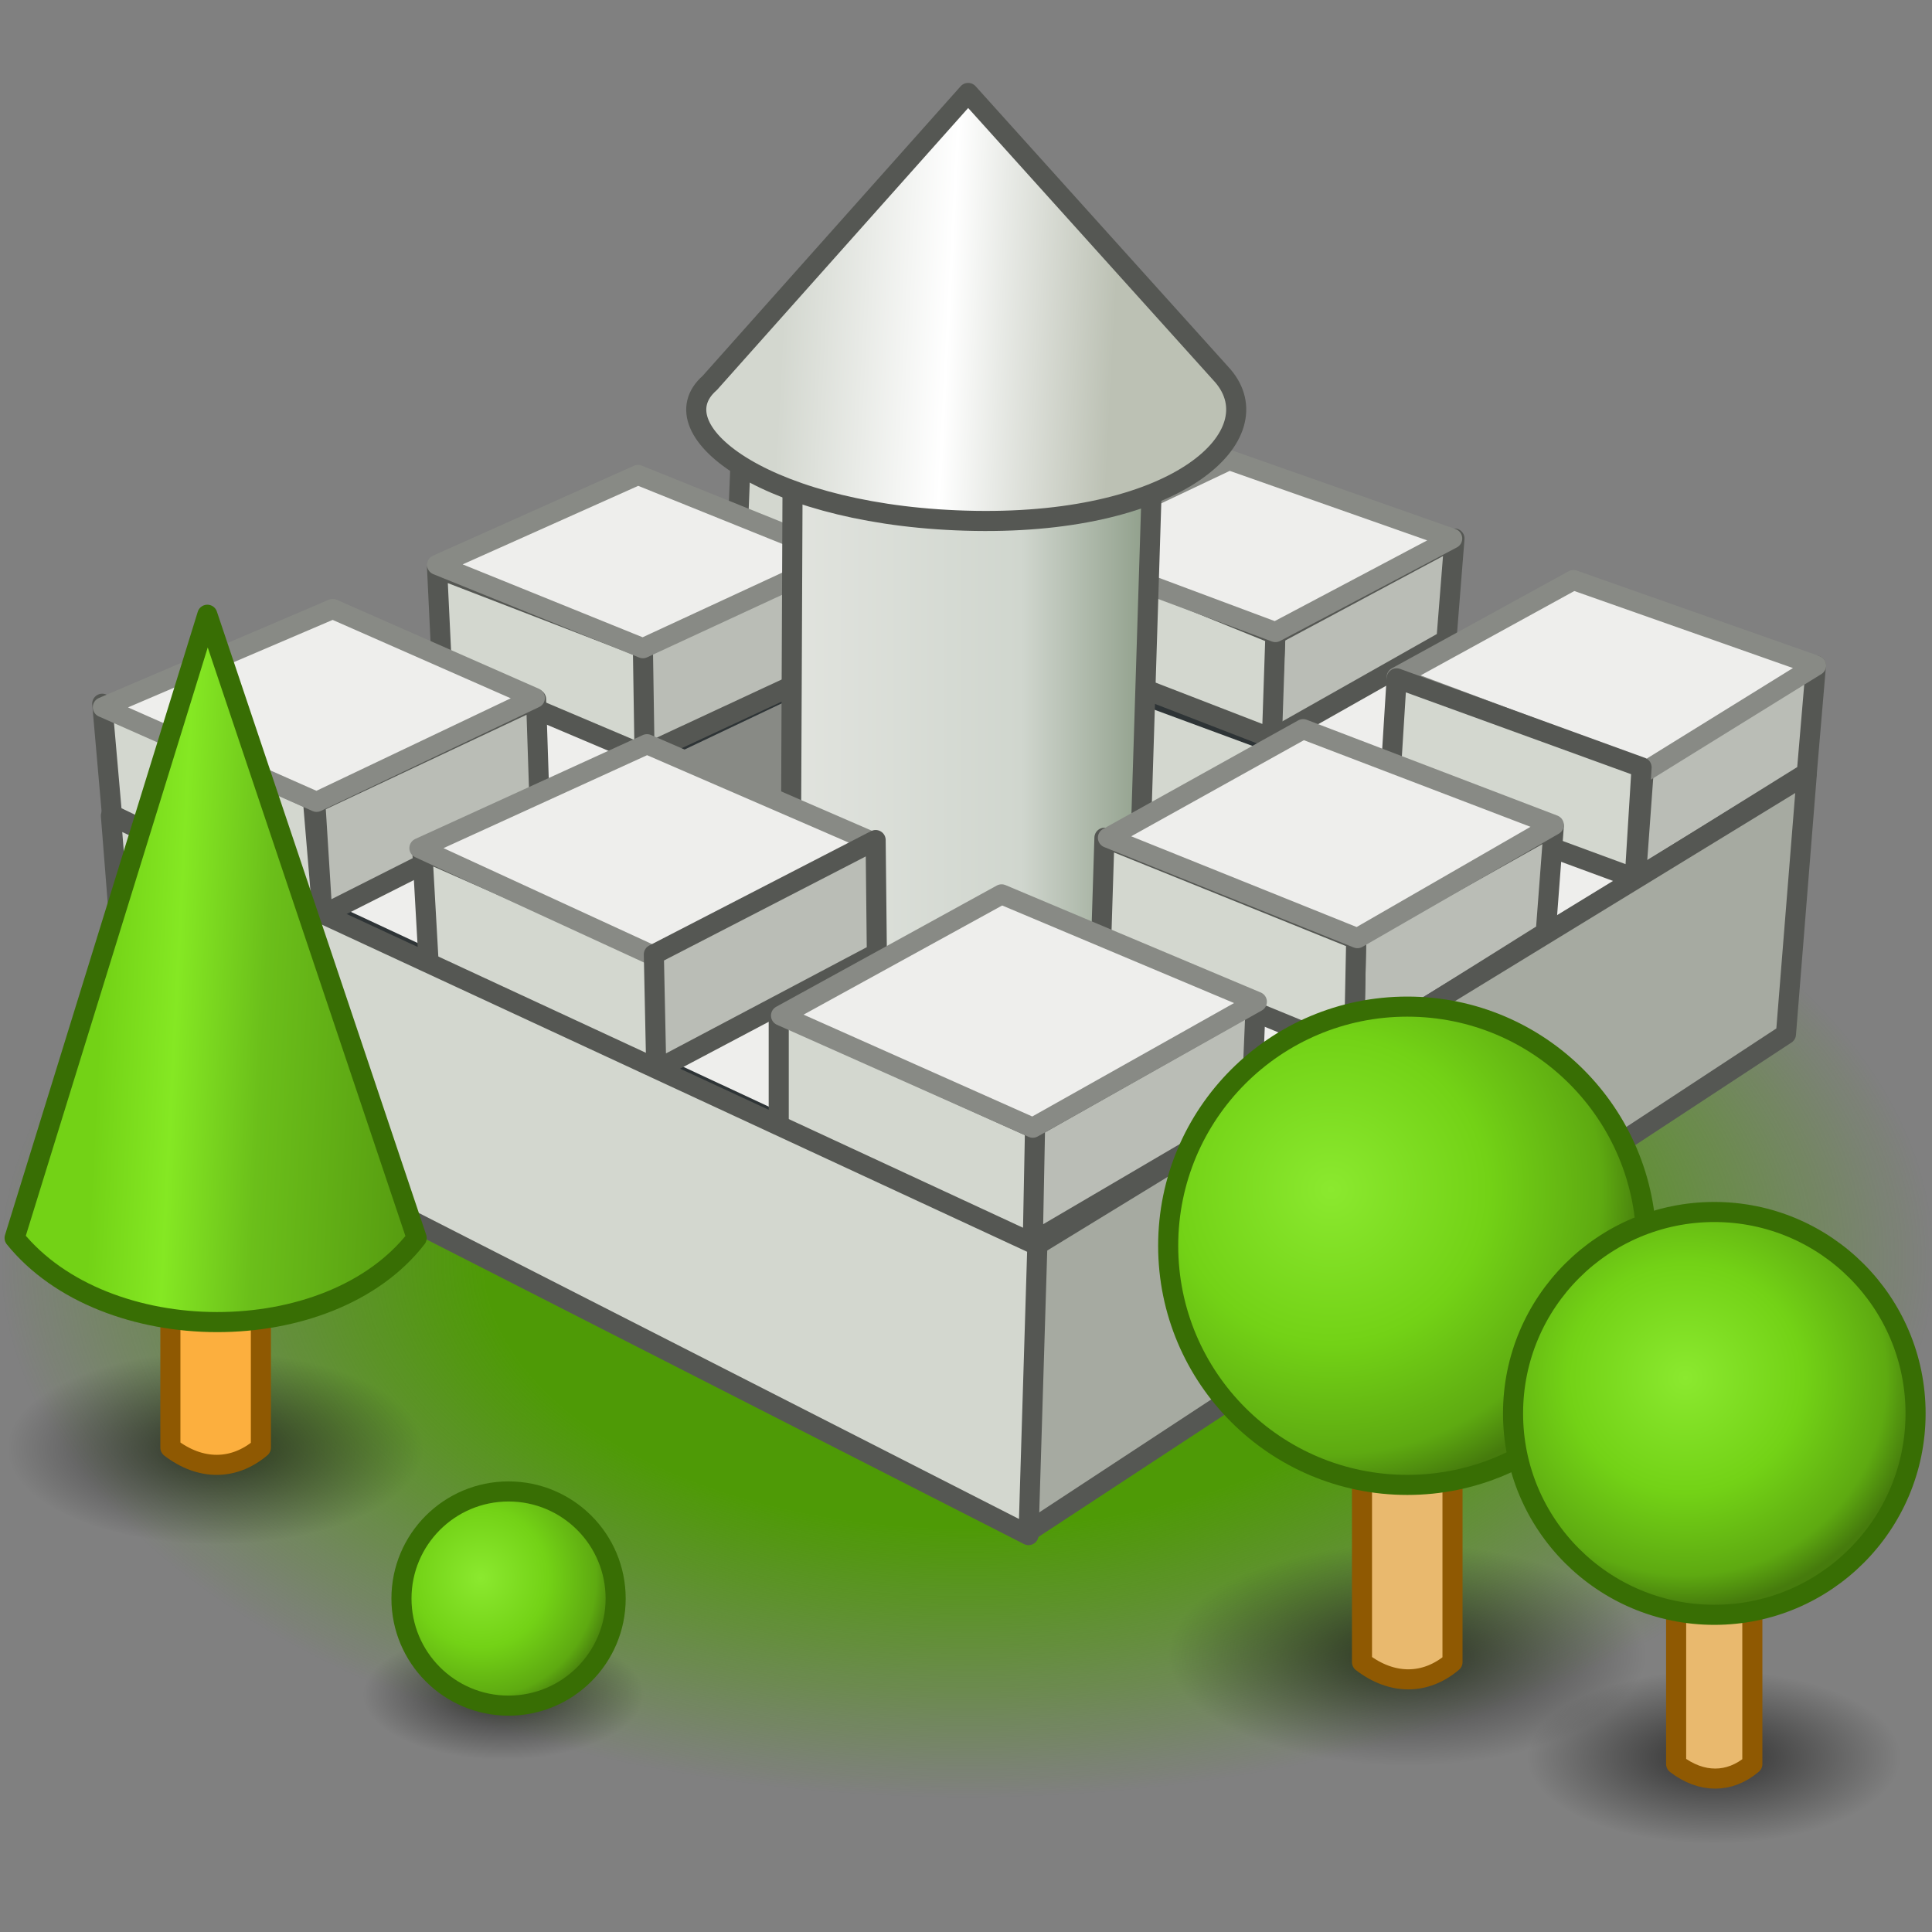 <?xml version="1.0" encoding="UTF-8" standalone="no"?>
<!-- Created with Inkscape (http://www.inkscape.org/) -->

<svg
   width="48"
   height="48"
   viewBox="0 0 12.7 12.7"
   version="1.1"
   id="svg1"
   sodipodi:docname="quick_shapes.svg"
   inkscape:version="1.3.2 (091e20e, 2023-11-25, custom)"
   xml:space="preserve"
   xmlns:inkscape="http://www.inkscape.org/namespaces/inkscape"
   xmlns:sodipodi="http://sodipodi.sourceforge.net/DTD/sodipodi-0.dtd"
   xmlns:xlink="http://www.w3.org/1999/xlink"
   xmlns="http://www.w3.org/2000/svg"
   xmlns:svg="http://www.w3.org/2000/svg"><rect x="0" y="0" width="12.7" height="12.7" fill="#808080" stroke="none"/><sodipodi:namedview
     id="namedview1"
     pagecolor="#ffffff"
     bordercolor="#666666"
     borderopacity="1.0"
     inkscape:showpageshadow="2"
     inkscape:pageopacity="0.0"
     inkscape:pagecheckerboard="0"
     inkscape:deskcolor="#d1d1d1"
     inkscape:document-units="px"
     showgrid="false"
     inkscape:zoom="15.7503"
     inkscape:cx="25.7773"
     inkscape:cy="22.2853"
     inkscape:current-layer="layer1" /><defs
     id="defs1"><linearGradient
       id="linearGradient57"
       inkscape:collect="always"><stop
         style="stop-color:#4e9a06;stop-opacity:1;"
         offset="0"
         id="stop57" /><stop
         style="stop-color:#4e9a06;stop-opacity:1;"
         offset="0.5"
         id="stop59" /><stop
         style="stop-color:#4e9a06;stop-opacity:0;"
         offset="1"
         id="stop58" /></linearGradient><linearGradient
       id="linearGradient50"
       inkscape:collect="always"><stop
         style="stop-color:#000000;stop-opacity:0.628;"
         offset="0"
         id="stop50" /><stop
         style="stop-color:#000000;stop-opacity:0;"
         offset="1"
         id="stop51" /></linearGradient><linearGradient
       id="linearGradient44"
       inkscape:collect="always"><stop
         style="stop-color:#73d216;stop-opacity:1;"
         offset="0"
         id="stop44" /><stop
         style="stop-color:#85e823;stop-opacity:1;"
         offset="0.235"
         id="stop46" /><stop
         style="stop-color:#6bbf1a;stop-opacity:1;"
         offset="0.507"
         id="stop47" /><stop
         style="stop-color:#569b10;stop-opacity:1;"
         offset="1"
         id="stop45" /></linearGradient><linearGradient
       id="linearGradient38"
       inkscape:collect="always"><stop
         style="stop-color:#8be92f;stop-opacity:1;"
         offset="0"
         id="stop39" /><stop
         style="stop-color:#73d216;stop-opacity:1;"
         offset="0.5"
         id="stop41" /><stop
         style="stop-color:#5eaa11;stop-opacity:1;"
         offset="0.858"
         id="stop42" /><stop
         style="stop-color:#467b0d;stop-opacity:1;"
         offset="1"
         id="stop40" /></linearGradient><linearGradient
       id="linearGradient35"
       inkscape:collect="always"><stop
         style="stop-color:#e2e4df;stop-opacity:1;"
         offset="0"
         id="stop36" /><stop
         style="stop-color:#d0d6ce;stop-opacity:1;"
         offset="0.664"
         id="stop38" /><stop
         style="stop-color:#92a18d;stop-opacity:1;"
         offset="1"
         id="stop37" /></linearGradient><linearGradient
       id="linearGradient32"
       inkscape:collect="always"><stop
         style="stop-color:#d3d7cf;stop-opacity:1;"
         offset="0"
         id="stop32" /><stop
         style="stop-color:#ffffff;stop-opacity:1;"
         offset="0.5"
         id="stop34" /><stop
         style="stop-color:#e9ebe7;stop-opacity:1;"
         offset="0.654"
         id="stop35" /><stop
         style="stop-color:#bcc1b4;stop-opacity:1;"
         offset="1"
         id="stop33" /></linearGradient><linearGradient
       inkscape:collect="always"
       xlink:href="#linearGradient32"
       id="linearGradient33"
       x1="5.141"
       y1="1.978"
       x2="7.399"
       y2="2.096"
       gradientUnits="userSpaceOnUse"
       gradientTransform="matrix(0.966,0,0,0.967,0.198,-0.235)" /><linearGradient
       inkscape:collect="always"
       xlink:href="#linearGradient35"
       id="linearGradient37"
       x1="5.007"
       y1="5.287"
       x2="7.634"
       y2="5.287"
       gradientUnits="userSpaceOnUse"
       gradientTransform="matrix(0.904,0,0,0.904,0.608,0.093)" /><radialGradient
       inkscape:collect="always"
       xlink:href="#linearGradient38"
       id="radialGradient40"
       cx="8.928"
       cy="8.064"
       fx="8.928"
       fy="8.064"
       r="1.754"
       gradientTransform="matrix(1.179,0.016,-0.015,1.156,-1.655,-2.015)"
       gradientUnits="userSpaceOnUse" /><radialGradient
       inkscape:collect="always"
       xlink:href="#linearGradient38"
       id="radialGradient44"
       cx="10.997"
       cy="9.692"
       fx="10.997"
       fy="9.692"
       r="1.487"
       gradientTransform="matrix(1.036,1.87458e-5,-1.83781e-5,1.016,-0.717,-0.891)"
       gradientUnits="userSpaceOnUse" /><linearGradient
       inkscape:collect="always"
       xlink:href="#linearGradient44"
       id="linearGradient45"
       x1="0.975"
       y1="7.655"
       x2="3.258"
       y2="7.772"
       gradientUnits="userSpaceOnUse"
       gradientTransform="matrix(0.931,0,0,0.931,0.406,-0.064)" /><radialGradient
       inkscape:collect="always"
       xlink:href="#linearGradient38"
       id="radialGradient49"
       cx="3.587"
       cy="10.573"
       fx="3.587"
       fy="10.573"
       r="0.822"
       gradientTransform="matrix(1.079,0.013,-0.013,1.107,0.049,-1.967)"
       gradientUnits="userSpaceOnUse" /><radialGradient
       inkscape:collect="always"
       xlink:href="#linearGradient50"
       id="radialGradient51"
       cx="9.465"
       cy="11.138"
       fx="9.465"
       fy="11.138"
       r="1.688"
       gradientTransform="matrix(0.931,0,0,0.431,0.438,5.707)"
       gradientUnits="userSpaceOnUse" /><radialGradient
       inkscape:collect="always"
       xlink:href="#linearGradient50"
       id="radialGradient52"
       gradientUnits="userSpaceOnUse"
       gradientTransform="matrix(0.727,0,0,0.337,3.982,7.696)"
       cx="9.465"
       cy="11.138"
       fx="9.465"
       fy="11.138"
       r="1.688" /><radialGradient
       inkscape:collect="always"
       xlink:href="#linearGradient50"
       id="radialGradient53"
       gradientUnits="userSpaceOnUse"
       gradientTransform="matrix(0.547,0,0,0.253,-1.246,7.733)"
       cx="9.465"
       cy="11.138"
       fx="9.465"
       fy="11.138"
       r="1.688" /><radialGradient
       inkscape:collect="always"
       xlink:href="#linearGradient50"
       id="radialGradient54"
       gradientUnits="userSpaceOnUse"
       gradientTransform="matrix(0.811,0,0,0.376,-5.621,6.138)"
       cx="9.465"
       cy="11.138"
       fx="9.465"
       fy="11.138"
       r="1.688" /><radialGradient
       inkscape:collect="always"
       xlink:href="#linearGradient57"
       id="radialGradient58"
       cx="6.358"
       cy="8.282"
       fx="6.358"
       fy="8.282"
       r="6.358"
       gradientTransform="matrix(1,0,0,0.557,0,3.665)"
       gradientUnits="userSpaceOnUse" /></defs><g
     inkscape:label="Layer 1"
     inkscape:groupmode="layer"
     id="layer1"><ellipse
       style="color:#000000;font-variation-settings:normal;overflow:visible;opacity:1;vector-effect:none;fill:url(#radialGradient58);fill-opacity:1;stroke:none;stroke-width:0.132;stroke-linecap:round;stroke-linejoin:round;stroke-miterlimit:4;stroke-dasharray:none;stroke-dashoffset:0;stroke-opacity:1;-inkscape-stroke:none"
       id="path55"
       cx="6.358"
       cy="8.282"
       rx="6.358"
       ry="3.545" /><path
       style="color:#000000;overflow:visible;fill:#d3d7cf;stroke:#2e3436;stroke-width:0.132;stroke-linecap:round;stroke-linejoin:round;stroke-dasharray:none"
       d="M 8.693,4.905 7.126,4.218 7.244,6.215 Z"
       id="path54" /><path
       style="color:#000000;overflow:visible;fill:#888a85;stroke:#2e3436;stroke-width:0.132;stroke-linecap:round;stroke-linejoin:round;stroke-dasharray:none"
       d="M 3.936,4.905 5.504,4.218 5.386,6.215 Z"
       id="path28" /><path
       style="color:#000000;overflow:visible;fill:#d3d7cf;stroke:#555753;stroke-width:0.132;stroke-linecap:round;stroke-linejoin:round;stroke-dasharray:none"
       d="M 4.871,2.961 4.849,3.509 6.009,3.939 5.934,2.832 Z"
       id="path27"
       sodipodi:nodetypes="ccccc" /><path
       style="color:#000000;overflow:visible;fill:#eeeeec;stroke:#2e3436;stroke-width:0.132;stroke-linecap:round;stroke-linejoin:round;stroke-dasharray:none"
       d="M 6.827,8.174 11.859,5.107 8.023,3.725 6.882,4.334 9.154,5.173 6.605,6.566 3.548,5.306 6.02,4.132 4.645,3.606 0.736,5.335 Z"
       id="path26"
       sodipodi:nodetypes="ccccccccccc" /><path
       style="color:#000000;overflow:visible;fill:#babdb6;stroke:#555753;stroke-width:0.132;stroke-linecap:round;stroke-linejoin:round;stroke-dasharray:none"
       d="M 8.384,4.17 8.353,4.861 9.508,4.208 9.561,3.54 Z"
       id="path19" /><path
       style="color:#000000;overflow:visible;fill:#d3d7cf;stroke:#555753;stroke-width:0.132;stroke-linecap:round;stroke-linejoin:round;stroke-dasharray:none"
       d="M 7.45,3.791 8.384,4.17 8.361,4.854 7.359,4.466 Z"
       id="path20" /><path
       style="color:#000000;overflow:visible;fill:#eeeeec;stroke:#888a85;stroke-width:0.132;stroke-linecap:round;stroke-linejoin:round;stroke-dasharray:none"
       d="M 8.08,3.024 9.546,3.54 8.384,4.155 6.88,3.593 Z"
       id="path10" /><path
       style="color:#000000;overflow:visible;fill:#d3d7cf;stroke:#555753;stroke-width:0.132;stroke-linecap:round;stroke-linejoin:round;stroke-dasharray:none"
       d="M 2.873,3.735 2.905,4.4 4.248,4.969 4.237,4.261 Z"
       id="path24"
       sodipodi:nodetypes="ccccc" /><path
       style="color:#000000;overflow:visible;fill:#babdb6;stroke:#555753;stroke-width:0.132;stroke-linecap:round;stroke-linejoin:round;stroke-dasharray:none"
       d="M 4.226,4.25 4.237,4.959 5.483,4.379 5.526,3.649 Z"
       id="path25" /><path
       style="color:#000000;overflow:visible;fill:#eeeeec;stroke:#888a85;stroke-width:0.132;stroke-linecap:round;stroke-linejoin:round;stroke-dasharray:none"
       d="M 2.873,3.713 4.194,3.122 5.526,3.659 4.226,4.261 Z"
       id="path23" /><path
       style="color:#000000;overflow:visible;fill:url(#linearGradient37);stroke:#555753;stroke-width:0.132;stroke-linecap:round;stroke-linejoin:round;stroke-dasharray:none"
       d="m 5.21,3.16 -0.015,3.425 2.271,-0.038 0.106,-3.379 z"
       id="path21" /><path
       style="color:#000000;overflow:visible;fill:#d3d7cf;stroke:#555753;stroke-width:0.132;stroke-linecap:round;stroke-linejoin:round;stroke-dasharray:none"
       d="M 0.672,4.626 0.736,5.356 2.121,6.022 2.057,5.259 Z"
       id="path1" /><path
       style="color:#000000;overflow:visible;fill:#babdb6;stroke:#555753;stroke-width:0.132;stroke-linecap:round;stroke-linejoin:round;stroke-dasharray:none"
       d="M 2.073,5.279 3.524,4.596 3.547,5.294 2.119,6.015 Z"
       id="path4" /><path
       style="color:#000000;overflow:visible;fill:#eeeeec;stroke:#888a85;stroke-width:0.132;stroke-linecap:round;stroke-linejoin:round;stroke-dasharray:none"
       d="M 0.676,4.649 2.187,4.003 3.516,4.588 2.081,5.271 Z"
       id="path7" /><path
       style="color:#000000;overflow:visible;fill:#babdb6;stroke:#555753;stroke-width:0.132;stroke-linecap:round;stroke-linejoin:round;stroke-dasharray:none"
       d="m 10.806,5.051 1.131,-0.676 -0.06,0.706 -1.124,0.699 z"
       id="path14" /><path
       style="color:#000000;overflow:visible;fill:#eeeeec;stroke:#888a85;stroke-width:0.132;stroke-linecap:round;stroke-linejoin:round;stroke-dasharray:none"
       d="m 9.181,4.451 1.162,-0.638 1.595,0.562 -1.116,0.691 z"
       id="path9" /><path
       style="color:#000000;overflow:visible;fill:#d3d7cf;stroke:#555753;stroke-width:0.132;stroke-linecap:round;stroke-linejoin:round;stroke-dasharray:none"
       d="M 9.181,4.459 10.791,5.044 10.746,5.773 9.136,5.18 Z"
       id="path15" /><path
       style="color:#000000;overflow:visible;fill:url(#linearGradient33);stroke:#555753;stroke-width:0.132;stroke-linecap:round;stroke-linejoin:round;stroke-dasharray:none"
       d="M 6.364,0.611 4.666,2.517 C 4.306,2.831 5.065,3.402 6.41,3.424 7.754,3.446 8.368,2.857 8.039,2.471 Z"
       id="path22"
       sodipodi:nodetypes="cczcc" /><path
       style="color:#000000;overflow:visible;fill:#d3d7cf;stroke:#555753;stroke-width:0.132;stroke-linecap:round;stroke-linejoin:round;stroke-dasharray:none"
       d="M 2.776,5.592 2.819,6.355 4.366,7.074 4.312,6.269 Z"
       id="path2" /><path
       style="color:#000000;overflow:visible;fill:#eeeeec;stroke:#888a85;stroke-width:0.132;stroke-linecap:round;stroke-linejoin:round;stroke-dasharray:none"
       d="M 2.757,5.575 4.253,4.892 5.741,5.537 4.291,6.281 Z"
       id="path5" /><path
       style="color:#000000;overflow:visible;fill:#babdb6;stroke:#555753;stroke-width:0.132;stroke-linecap:round;stroke-linejoin:round;stroke-dasharray:none"
       d="m 4.298,6.274 1.458,-0.752 0.008,0.744 -1.45,0.767 z"
       id="path11" /><path
       style="color:#000000;overflow:visible;fill:#babdb6;stroke:#555753;stroke-width:0.132;stroke-linecap:round;stroke-linejoin:round;stroke-dasharray:none"
       d="M 8.915,6.16 10.214,5.431 10.161,6.129 8.9,6.919 Z"
       id="path13" /><path
       style="color:#000000;overflow:visible;fill:#d3d7cf;stroke:#555753;stroke-width:0.132;stroke-linecap:round;stroke-linejoin:round;stroke-dasharray:none"
       d="M 7.26,5.507 8.915,6.175 8.9,6.919 7.237,6.236 Z"
       id="path16" /><path
       style="color:#000000;overflow:visible;fill:#eeeeec;stroke:#888a85;stroke-width:0.132;stroke-linecap:round;stroke-linejoin:round;stroke-dasharray:none"
       d="M 7.283,5.507 8.566,4.793 10.214,5.423 8.923,6.167 Z"
       id="path8" /><path
       style="color:#000000;overflow:visible;fill:#d3d7cf;stroke:#555753;stroke-width:0.132;stroke-linecap:round;stroke-linejoin:round;stroke-dasharray:none"
       d="m 5.119,6.661 v 0.782 l 1.693,0.744 -0.007,-0.767 z"
       id="path3"
       sodipodi:nodetypes="ccccc" /><path
       style="color:#000000;overflow:visible;fill:#babdb6;stroke:#555753;stroke-width:0.132;stroke-linecap:round;stroke-linejoin:round;stroke-dasharray:none"
       d="M 6.804,7.405 8.255,6.585 8.224,7.322 6.789,8.164 Z"
       id="path12" /><path
       style="color:#000000;overflow:visible;fill:#eeeeec;stroke:#888a85;stroke-width:0.132;stroke-linecap:round;stroke-linejoin:round;stroke-dasharray:none"
       d="M 5.134,6.676 6.584,5.879 8.262,6.585 6.789,7.413 Z"
       id="path6" /><path
       style="color:#000000;overflow:visible;fill:#a6aaa1;fill-opacity:1;stroke:#555753;stroke-width:0.132;stroke-linecap:round;stroke-linejoin:round;stroke-dasharray:none"
       d="M 6.812,8.187 11.877,5.089 11.74,6.798 6.744,10.078 Z"
       id="path18" /><g
       id="g60"
       transform="translate(0,0.37)"><ellipse
         style="color:#000000;overflow:visible;fill:url(#radialGradient51);stroke:none;stroke-width:0.132;stroke-linecap:round;stroke-linejoin:round;stroke-dasharray:none;stroke-opacity:1"
         id="ellipse49"
         cx="9.251"
         cy="10.509"
         rx="1.572"
         ry="0.728" /><path
         id="rect29"
         style="overflow:visible;fill:#e9b96e;stroke:#8f5902;stroke-width:0.132;stroke-linecap:round;stroke-linejoin:round;stroke-dasharray:none"
         d="m 8.953,8.252 h 0.595 v 2.304 c -0.177,0.15 -0.397,0.152 -0.595,0 z"
         sodipodi:nodetypes="ccccc" /><ellipse
         style="color:#000000;overflow:visible;fill:url(#radialGradient40);stroke:#386e04;stroke-width:0.132;stroke-linecap:round;stroke-linejoin:round;stroke-dasharray:none;stroke-opacity:1"
         id="path29"
         cx="9.251"
         cy="7.819"
         rx="1.572"
         ry="1.572" /></g><g
       id="g59"
       transform="translate(0.403,0.101)"><ellipse
         style="color:#000000;overflow:visible;fill:url(#radialGradient52);stroke:none;stroke-width:0.132;stroke-linecap:round;stroke-linejoin:round;stroke-dasharray:none;stroke-opacity:1"
         id="ellipse51"
         cx="10.866"
         cy="11.447"
         rx="1.228"
         ry="0.569" /><path
         id="path30"
         style="overflow:visible;fill:#e9b96e;stroke:#8f5902;stroke-width:0.132;stroke-linecap:round;stroke-linejoin:round;stroke-dasharray:none"
         d="m 10.615,9.555 h 0.501 v 1.94 c -0.149,0.127 -0.334,0.128 -0.501,0 z"
         sodipodi:nodetypes="ccccc" /><ellipse
         style="color:#000000;overflow:visible;fill:url(#radialGradient44);stroke:#386e04;stroke-width:0.132;stroke-linecap:round;stroke-linejoin:round;stroke-dasharray:none;stroke-opacity:1"
         id="circle30"
         cx="10.866"
         cy="9.19"
         rx="1.323"
         ry="1.324" /></g><path
       style="color:#000000;overflow:visible;fill:#d3d7cf;stroke:#555753;stroke-width:0.132;stroke-linecap:round;stroke-linejoin:round;stroke-dasharray:none"
       d="M 0.729,5.362 6.819,8.187 6.761,10.091 0.865,7.085 Z"
       id="path17" /><g
       id="g61"
       transform="translate(-0.638,-0.806)"><ellipse
         style="color:#000000;overflow:visible;fill:url(#radialGradient54);stroke:none;stroke-width:0.132;stroke-linecap:round;stroke-linejoin:round;stroke-dasharray:none;stroke-opacity:1"
         id="ellipse53"
         cx="2.056"
         cy="10.321"
         rx="1.369"
         ry="0.634" /><path
         id="path32"
         style="overflow:visible;fill:#fcaf3e;stroke:#8f5902;stroke-width:0.132;stroke-linecap:round;stroke-linejoin:round;stroke-dasharray:none"
         d="M 1.758,8.018 H 2.353 v 2.304 c -0.177,0.15 -0.397,0.152 -0.595,0 z"
         sodipodi:nodetypes="ccccc" /><path
         style="color:#000000;overflow:visible;fill:url(#linearGradient45);stroke:#386e04;stroke-width:0.132;stroke-linecap:round;stroke-linejoin:round;stroke-dasharray:none;stroke-opacity:1"
         d="M 2.001,4.847 0.734,8.944 c 0.593,0.734 2.071,0.74 2.643,0 z"
         id="path31"
         sodipodi:nodetypes="cccc" /></g><g
       id="g62"
       transform="translate(-0.622,0.588)"><ellipse
         style="color:#000000;overflow:visible;fill:url(#radialGradient53);stroke:none;stroke-width:0.132;stroke-linecap:round;stroke-linejoin:round;stroke-dasharray:none;stroke-opacity:1"
         id="ellipse52"
         cx="3.933"
         cy="10.556"
         rx="0.924"
         ry="0.428" /><ellipse
         style="color:#000000;overflow:visible;fill:url(#radialGradient49);stroke:#386e04;stroke-width:0.132;stroke-linecap:round;stroke-linejoin:round;stroke-dasharray:none;stroke-opacity:1"
         id="ellipse32"
         cx="3.965"
         cy="9.92"
         rx="0.704"
         ry="0.704" /></g></g></svg>
